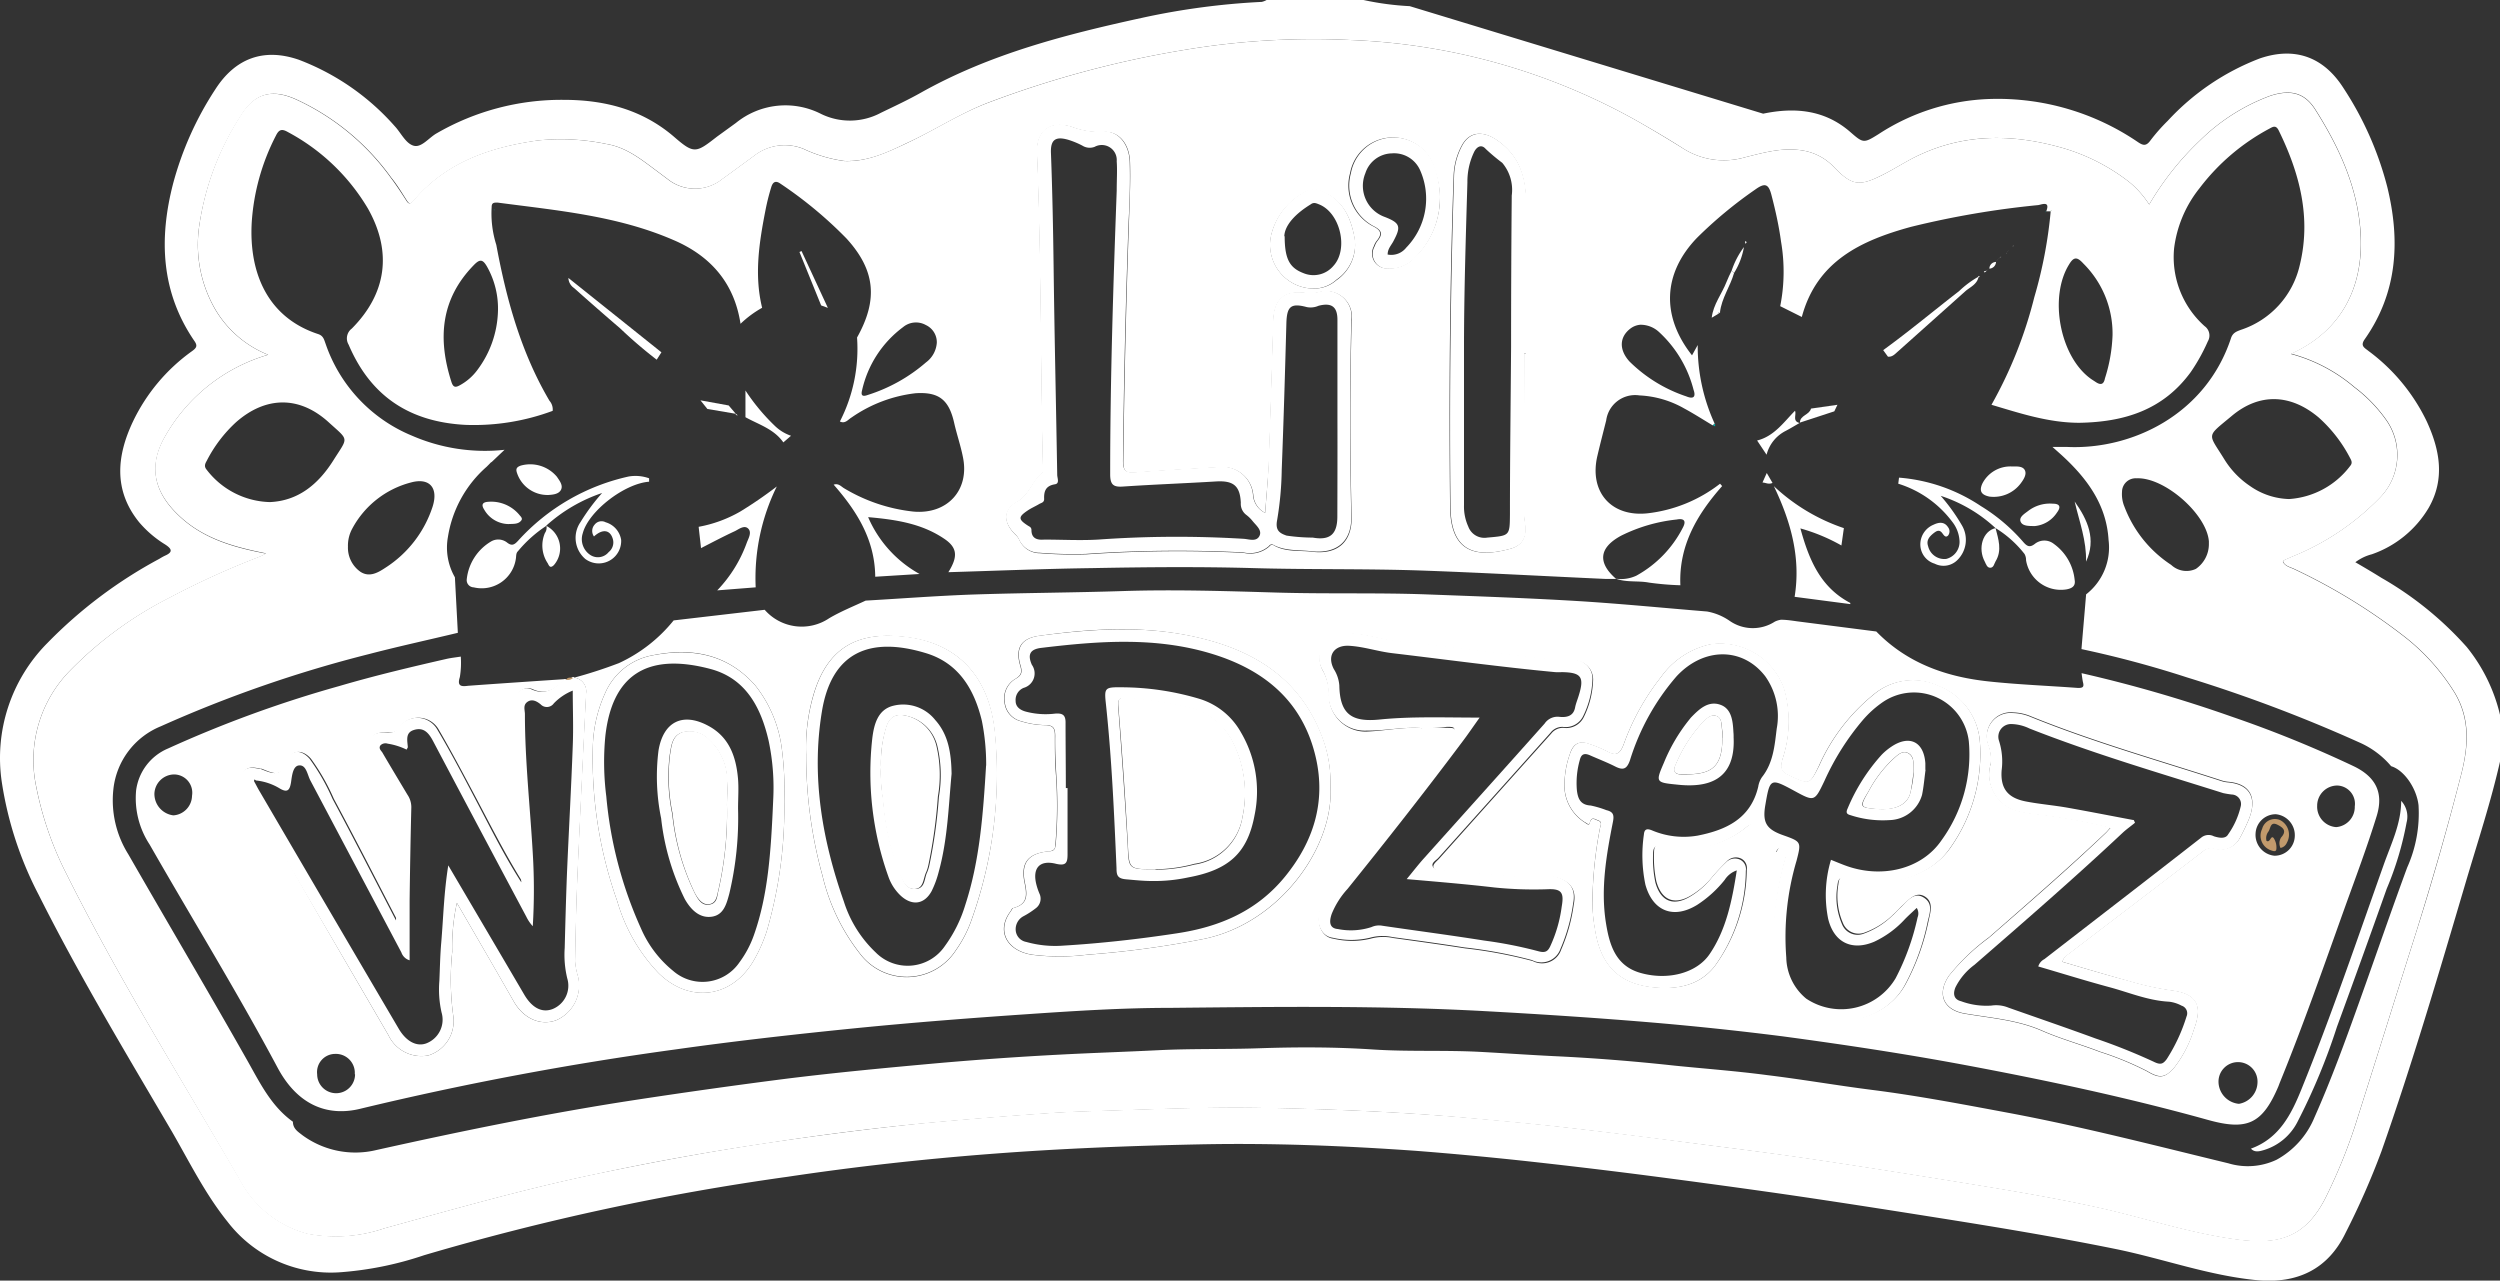 <svg xmlns="http://www.w3.org/2000/svg" viewBox="0 0 263.9 135.18"><rect x="0" y="0" width="263.9" height="135.18" fill="#333333" stroke="none"/><defs><style>.cls-1{fill:#fff;}.cls-2{fill:#75c58d;}.cls-3{fill:#00aeaa;}.cls-4{fill:#c29a6c;}</style></defs><g id="Layer_2" data-name="Layer 2"><g id="Layer_1-2" data-name="Layer 1"><path class="cls-1" d="M186.12,12c3.31-.69,6.47-.43,9.18,1.92,1.38,1.2,1.42,1.23,3,.24A22.79,22.79,0,0,1,210,10.45,26.3,26.3,0,0,1,225.68,15c.55.37.87.44,1.31-.16a19.24,19.24,0,0,1,1.84-2.09,25.7,25.7,0,0,1,9.71-6.58c3.68-1.26,6.72-.18,8.82,3.1A34.75,34.75,0,0,1,252,19.73c1.38,5.66,1.1,11.13-2.38,16.08-.51.72,0,.91.4,1.24a20,20,0,0,1,6.15,7.44c1.38,3,1.95,6.07.2,9.12a11.27,11.27,0,0,1-6,4.9,4.91,4.91,0,0,0-1.74.84c1,.58,1.88,1.1,2.76,1.65a36,36,0,0,1,9,7.3,17.9,17.9,0,0,1,3.57,7.42v4.41c-1,4.49-2.45,8.83-3.74,13.22-2.79,9.45-5.57,18.9-8.84,28.2a80.82,80.82,0,0,1-3.78,8.59c-1.85,3.84-5.08,5.38-9.32,5-5.12-.49-9.94-2.27-14.93-3.29-6.4-1.3-12.84-2.36-19.29-3.38-5.3-.84-10.61-1.67-15.92-2.44q-7.35-1.05-14.71-2-6.56-.84-13.12-1.55c-3.61-.38-7.23-.72-10.86-1-7.61-.54-15.23-.84-22.86-.68-7.31.15-14.61.44-21.91,1s-14.39,1.35-21.54,2.42a264.6,264.6,0,0,0-38.37,8.28,35.74,35.74,0,0,1-9,1.81A13.76,13.76,0,0,1,24,128.94c-2.34-2.91-4-6.28-5.84-9.47-4.83-8.24-9.77-16.43-14.07-25A38,38,0,0,1,.19,82.56,17.22,17.22,0,0,1,5,67.88,48.55,48.55,0,0,1,16.8,59c.2-.12.4-.24.61-.34.85-.37.77-.71,0-1.2a11.43,11.43,0,0,1-2.72-2.33c-2.73-3.37-2.36-7-.68-10.58a19.43,19.43,0,0,1,6.27-7.49c.47-.34.6-.56.23-1.08C17,30.85,16.77,25.23,18.26,19.43a34.29,34.29,0,0,1,4.47-10c2.11-3.29,5.12-4.4,8.82-3.12a25.58,25.58,0,0,1,10.11,7c.66.7,1.16,1.83,2,2.07s1.61-.85,2.44-1.31a26.29,26.29,0,0,1,13.42-3.53c4.26,0,8.25,1,11.62,3.89,2.13,1.85,2.32,1.73,4.54,0l2-1.45a8.28,8.28,0,0,1,9-.95A6.93,6.93,0,0,0,93,11.9c1.43-.69,2.87-1.36,4.25-2.14,7.28-4.08,15.25-6.12,23.32-7.88A76.52,76.52,0,0,1,133.19.2a1.8,1.8,0,0,0,.51-.2h10.23a29.8,29.8,0,0,0,4.88.65m78.06,20.94a10.17,10.17,0,0,0-2.1-2.37,20.92,20.92,0,0,0-7.54-3.74c-5-1.34-9.86-1.34-14.6.87-1.37.63-2.63,1.49-4,2.16-2.39,1.2-3.15,1.07-5-.83a5.82,5.82,0,0,0-3.06-1.74c-2.22-.46-4.3.15-6.39.67a8,8,0,0,1-6.45-.9c-1.55-1-3.1-1.9-4.68-2.81a67,67,0,0,0-30.59-8.68A82.07,82.07,0,0,0,124.9,5.29a108.11,108.11,0,0,0-20.55,5.53c-3,1.14-5.78,3-8.73,4.33-2.06,1-4.12,1.94-6.51,1.84A14.82,14.82,0,0,1,84.8,15.7a5.26,5.26,0,0,0-5.16.73c-1.12.82-2.24,1.65-3.37,2.46a4.61,4.61,0,0,1-5.8,0l-1-.75c-1.67-1.23-3.27-2.58-5.44-2.94a23.51,23.51,0,0,0-7.25-.37c-5.06.73-9.68,2.31-13.11,6.36-.35.4-.49.35-.74-.05-.52-.81-1-1.62-1.63-2.39a25.37,25.37,0,0,0-10-8.25c-2.64-1.2-4.47-.61-5.92,1.81A29,29,0,0,0,21,24.07a13.65,13.65,0,0,0,1.66,8.5,11.37,11.37,0,0,0,5.63,4.88A18.45,18.45,0,0,0,17.47,46c-2,3.44-1.06,6.31,1.83,8.82,2.46,2.13,5.5,3,8.79,3.62-.32.16-.48.26-.66.33a87.26,87.26,0,0,0-9.6,4.37A39.89,39.89,0,0,0,7.4,70.78,13.49,13.49,0,0,0,3.82,83.05,35,35,0,0,0,7,92.22c5.53,11.08,12.09,21.59,18.32,32.27a11.37,11.37,0,0,0,7.16,5.73,15.84,15.84,0,0,0,8.11-.57C48,127.6,55.45,125.47,63,123.9c6.11-1.27,12.26-2.41,18.44-3.32,5.26-.77,10.54-1.45,15.85-2q7-.66,14.08-1.13c1.93-.12,3.86-.17,5.79-.23,5.37-.17,10.73-.39,16.11-.29,7,.14,14,.41,21,1,3.46.31,6.92.61,10.37,1,4.25.48,8.5,1,12.75,1.56s8.57,1.08,12.84,1.7c5.34.78,10.67,1.63,16,2.49,5.1.83,10.21,1.66,15.25,2.77,4.86,1.08,9.61,2.69,14.55,3.36,4.31.59,7.37,0,9.62-4.7a56.72,56.72,0,0,0,2.93-7.19c2.19-6.88,4.34-13.78,6.52-20.66,1.73-5.44,3.28-10.94,4.7-16.47.76-2.94,1-5.86-.65-8.64a22.41,22.41,0,0,0-5.48-6.08,61.9,61.9,0,0,0-11.45-7c-.43-.21-1-.3-1.22-.79.07-.08.11-.16.17-.19l.85-.37a26.92,26.92,0,0,0,9.18-6.17,6.44,6.44,0,0,0,.65-8.31,15.65,15.65,0,0,0-3.31-3.39,17.19,17.19,0,0,0-6.69-3.52c5.55-2.51,7.57-7.27,7.36-12.37-.21-4.9-2.19-9.29-4.78-13.38-1.12-1.79-2.6-2.18-4.75-1.49a20.91,20.91,0,0,0-7.48,4.76A30.58,30.58,0,0,0,226.87,21.59Z"/><path class="cls-1" d="M226.87,21.59a30.58,30.58,0,0,1,5.31-6.71,20.91,20.91,0,0,1,7.48-4.76c2.15-.69,3.63-.3,4.75,1.49C247,15.7,249,20.09,249.19,25c.21,5.1-1.81,9.86-7.36,12.37a17.19,17.19,0,0,1,6.69,3.52,15.65,15.65,0,0,1,3.31,3.39,6.44,6.44,0,0,1-.65,8.31A26.92,26.92,0,0,1,242,58.75l-.85.37c-.06,0-.1.11-.17.19.26.49.79.58,1.22.79a61.9,61.9,0,0,1,11.45,7,22.41,22.41,0,0,1,5.48,6.08c1.64,2.78,1.41,5.7.65,8.64-1.42,5.53-3,11-4.7,16.47-2.18,6.88-4.33,13.78-6.52,20.66a56.72,56.72,0,0,1-2.93,7.19c-2.25,4.72-5.31,5.29-9.62,4.7-4.94-.67-9.69-2.28-14.55-3.36-5-1.11-10.15-1.94-15.25-2.77-5.33-.86-10.66-1.71-16-2.49-4.27-.62-8.56-1.15-12.84-1.7s-8.5-1.08-12.75-1.56c-3.45-.38-6.91-.68-10.37-1-7-.61-14-.88-21-1-5.38-.1-10.74.12-16.11.29-1.93.06-3.86.11-5.79.23q-7,.47-14.08,1.13c-5.31.51-10.59,1.19-15.85,2-6.18.91-12.33,2-18.44,3.32-7.57,1.57-15,3.7-22.44,5.75a15.84,15.84,0,0,1-8.11.57,11.37,11.37,0,0,1-7.16-5.73C19.08,113.81,12.52,103.3,7,92.22a35,35,0,0,1-3.17-9.17A13.49,13.49,0,0,1,7.4,70.78a39.89,39.89,0,0,1,10.43-7.67,87.26,87.26,0,0,1,9.6-4.37c.18-.07.34-.17.66-.33-3.29-.65-6.33-1.49-8.79-3.62-2.89-2.51-3.87-5.38-1.83-8.82a18.45,18.45,0,0,1,10.84-8.52,11.37,11.37,0,0,1-5.63-4.88A13.65,13.65,0,0,1,21,24.07a29,29,0,0,1,4.32-11.76c1.45-2.42,3.28-3,5.92-1.81a25.37,25.37,0,0,1,10,8.25c.58.77,1.11,1.58,1.63,2.39.25.4.39.45.74.05,3.43-4.05,8-5.63,13.11-6.36A23.51,23.51,0,0,1,64,15.2c2.17.36,3.77,1.71,5.44,2.94l1,.75a4.61,4.61,0,0,0,5.8,0c1.13-.81,2.25-1.64,3.37-2.46a5.26,5.26,0,0,1,5.16-.73A14.82,14.82,0,0,0,89.11,17c2.39.1,4.45-.88,6.51-1.84,2.95-1.37,5.68-3.19,8.73-4.33A108.11,108.11,0,0,1,124.9,5.29a82.07,82.07,0,0,1,17.56-1.07,67,67,0,0,1,30.59,8.68c1.58.91,3.13,1.84,4.68,2.81a8,8,0,0,0,6.45.9c2.09-.52,4.17-1.13,6.39-.67a5.82,5.82,0,0,1,3.06,1.74c1.87,1.9,2.63,2,5,.83,1.35-.67,2.61-1.53,4-2.16,4.74-2.21,9.64-2.21,14.6-.87a20.92,20.92,0,0,1,7.54,3.74A10.17,10.17,0,0,1,226.87,21.59Zm-175,27.17-.25.26,0,0-.25.25v0a12.42,12.42,0,0,0-4.09,7.43,6.29,6.29,0,0,0,.74,4.24l.31,5.86c-3.12.75-6.25,1.43-9.36,2.24a133.57,133.57,0,0,0-22,7.63,8.1,8.1,0,0,0-5,6.63,10.72,10.72,0,0,0,1.57,6.87c4.18,7.28,8.45,14.5,12.58,21.8,1.34,2.37,2.51,4.8,4.8,6.44,0,.75.56,1.07,1,1.42a9.45,9.45,0,0,0,7.84,1.56c9-2,18.12-3.88,27.29-5.28q7.92-1.21,15.87-2.23c5.3-.66,10.62-1.16,15.94-1.64q6.56-.58,13.13-.92c3.43-.18,6.86-.29,10.28-.46,3.59-.18,7.19-.08,10.78-.21,3.94-.13,7.88-.13,11.83.13,3.74.25,7.49.06,11.24.25,2.66.14,5.31.33,8,.46,4.24.2,8.45.54,12.67,1,3.25.33,6.51.57,9.75,1,3.7.45,7.37,1.09,11.07,1.56,4.89.62,9.72,1.55,14.55,2.45,7.76,1.46,15.4,3.44,23.07,5.3a7.1,7.1,0,0,0,5.09-.38,9,9,0,0,0,4-4.48c1.78-4,3.26-8.08,4.73-12.19,1.69-4.72,3.32-9.47,5.05-14.17A14,14,0,0,0,255.3,85c-.2-1.77-1.5-3.7-2.89-4.12A9.26,9.26,0,0,0,249,78.35a156,156,0,0,0-18.1-6.83,110.45,110.45,0,0,0-11.18-3c.16-1.93.33-3.85.49-5.78A6.27,6.27,0,0,0,222.58,57c-.22-3.76-2.31-6.55-5-9l-.92-.82c.64,0,1.1,0,1.55,0,6.78.31,14.61-3.37,17.29-11.47.19-.59.59-.72,1.07-.9A9.38,9.38,0,0,0,242.76,28c1.23-5,0-9.71-2.22-14.23-.3-.6-.61-.39-1-.18a22.6,22.6,0,0,0-7.36,6.28,12.65,12.65,0,0,0-2.68,6.33,9.76,9.76,0,0,0,3.22,8.23,1.21,1.21,0,0,1,.34,1.6,19.69,19.69,0,0,1-1.8,3.24c-2.91,4-7,5.28-11.76,5.36-3.25,0-6.24-1-9.28-1.9a45.61,45.61,0,0,0,4.52-11.35,47.36,47.36,0,0,0,1.73-9.06l.1-.09-.06,0,0,.08H216c.46-1.16-.52-.7-.85-.66a94.13,94.13,0,0,0-13.44,2.3c-5.26,1.44-9.93,3.62-11.51,9.51l-2.28-1.14a18.68,18.68,0,0,0,.09-6.79c-.22-1.64-.58-3.27-1-4.88-.31-1.26-.7-1.38-1.73-.64a45.33,45.33,0,0,0-6.14,5.09c-3.61,3.75-3.8,8.27-.53,12.41l.6-1.09a19.65,19.65,0,0,0,1.79,8.3l-.21.18c-1-.6-2-1.24-3-1.78a10.5,10.5,0,0,0-4.73-1.38,3.08,3.08,0,0,0-3.51,2.64c-.31,1.23-.63,2.46-.92,3.7-.92,3.82,1.44,6.54,5.33,6.1a15.29,15.29,0,0,0,7.61-3.12l.22.25c-2.65,3-4.59,6.29-4.41,10.47a30.57,30.57,0,0,1-3.31-.28c-1.16-.22-2.36,0-3.49-.41a3.87,3.87,0,0,0,2.15-.32,12,12,0,0,0,4.91-5.07c.41-.76.08-1-.65-.86a17.13,17.13,0,0,0-5.85,1.7c-2.35,1.26-2.53,2.85-.54,4.57-.39,0-.77,0-1.16,0-6.41-.29-12.83-.65-19.24-.88-6-.21-11.93-.09-17.89-.26-5.65-.16-11.31-.11-17,0-5.07.07-10.13.28-15.2.43,1-1.61,1-2.58-.47-3.55-2.34-1.57-5-2-8-2.26a12.51,12.51,0,0,0,5.43,6l-4.68.29C92.35,57,90.49,54,88,51.16c.52-.17.78.19,1.1.38A17.89,17.89,0,0,0,96.39,54c3.59.34,6-2.26,5.25-5.78-.24-1.21-.65-2.39-.92-3.59-.55-2.43-1.61-3.28-4.07-3.12a14.79,14.79,0,0,0-6.76,2.56c-.37.22-.68.7-1.23.42a16.8,16.8,0,0,0,1.81-8.86c2.24-4,1.93-7.12-1.12-10.46a43.65,43.65,0,0,0-6.95-5.77c-.61-.44-.86-.08-1,.4a23.25,23.25,0,0,0-.59,2.36c-.67,3.42-1.21,6.85-.36,10.33a11,11,0,0,0-2.28,1.69C77.51,29.86,75,27,71.05,25.32c-5.9-2.55-12.22-3.1-18.49-3.93-.32,0-.64-.05-.66.41l0,.05a11,11,0,0,0,.49,4C53.46,31.61,55,37.21,58,42.3a1.4,1.4,0,0,1,.34,1.07,23.85,23.85,0,0,1-9.21,1.48c-5.87-.31-10-3-12.33-8.47a1.29,1.29,0,0,1,.33-1.69c3.7-3.72,4.28-8.13,1.7-12.69a21.67,21.67,0,0,0-8.46-8.07c-.63-.36-.93-.25-1.24.38a23.2,23.2,0,0,0-2.56,9.2c-.29,5.31,1.68,10,7,11.75.57.18.64.6.79,1A16.15,16.15,0,0,0,43.51,46a19.28,19.28,0,0,0,9.75,1.48l-1.18,1.12-.23.22Zm81.68,5.38a2.28,2.28,0,0,1-1.25-1.9,3.24,3.24,0,0,0-3.58-2.91c-2.94.17-5.88.33-8.81.56-1,.07-1.34-.07-1.33-1.18q.15-12.72.6-25.42c.07-2.05.17-4.1.11-6.15s-1.27-3.35-2.82-3.2a8.18,8.18,0,0,1-3.34-.54c-2.25-.7-3.73.41-3.64,2.7.43,11,.38,22,.61,33,0,.3.13.69-.12.89-1,.81-1.3,2.24-2.6,3-1.52.85-1.46,2.19-.2,3.44a1.76,1.76,0,0,1,.41.53,2.37,2.37,0,0,0,2.21,1.44,44.23,44.23,0,0,0,4.88.12,139.29,139.29,0,0,1,16.6-.16,3.07,3.07,0,0,0,2.71-.67.34.34,0,0,1,.49-.11c1.24.71,2.64.5,4,.66,2.68.34,4.26-1,4.2-3.71q-.26-10.33,0-20.66a2.71,2.71,0,0,0-3.5-3,3.79,3.79,0,0,1-1.26.08c-2.32-.33-3.43.63-3.5,2.94q-.21,7.6-.48,15.2C133.84,50.7,133.68,52.35,133.55,54.14Zm27.33-16.81h.2c0-5-.08-10.06,0-15.09.06-3-.39-5.62-3.13-7.48-1.38-.93-2.79-.92-3.62.55a7.17,7.17,0,0,0-.89,3.33c-.41,11.64-.5,23.29-.37,34.93.06,4.75,2.75,5.37,6.37,4.35,1.32-.37,1.75-1.35,1.51-2.72a8,8,0,0,1-.09-1.39Zm80.75,15.35a8.8,8.8,0,0,0,6.45-3.49c.26-.3.16-.54,0-.83a14.94,14.94,0,0,0-3.32-4.29c-2.94-2.48-6.24-2.63-9.18-.16-2.77,2.31-2.51,1.74-.72,4.67a9.22,9.22,0,0,0,2.66,2.73A7.51,7.51,0,0,0,241.63,52.68ZM28.49,53c3-.13,5.12-1.89,6.71-4.42s1.69-2-.61-4.1c-3.06-2.71-6.55-2.63-9.63.05a14.4,14.4,0,0,0-3.14,4.12c-.19.33-.29.6,0,.94A8.67,8.67,0,0,0,28.49,53Zm204.68,4.47c0-.18,0-.25,0-.33-.24-2.89-4.71-6.79-7.63-6.65A1.44,1.44,0,0,0,224,51.91a3.46,3.46,0,0,0,.26,1.59,12.71,12.71,0,0,0,4.93,6.13,2.35,2.35,0,0,0,2.61.42A3.17,3.17,0,0,0,233.17,57.46ZM36.73,57.7a3.1,3.1,0,0,0,1.35,2.68c.93.58,1.82.07,2.59-.44a12.09,12.09,0,0,0,5-6.47c.63-2-.35-3.07-2.29-2.54a9.83,9.83,0,0,0-6.2,4.88A3.74,3.74,0,0,0,36.73,57.7ZM52.56,33a9,9,0,0,0-1.17-4.89c-.42-.71-.72-.8-1.35-.15-3.54,3.61-3.85,7.81-2.38,12.38.17.51.38.6.84.35a5.66,5.66,0,0,0,1.91-1.66A10.82,10.82,0,0,0,52.56,33ZM223,35.39a10.41,10.41,0,0,0-3.09-7.58c-.64-.7-1-.73-1.5.11-2.12,3.41-1,9.6,2.21,12,.18.14.39.26.58.39.53.36.87.31,1-.38A16.75,16.75,0,0,0,223,35.39ZM152,21.11a9,9,0,0,0-.49-3,4.59,4.59,0,0,0-9,.18,4.85,4.85,0,0,0,2.34,5.55c1,.48,1.06.88.43,1.64a2,2,0,0,0-.26.52,1.58,1.58,0,0,0,1.49,2.33,3.63,3.63,0,0,0,2.81-1.15A8.82,8.82,0,0,0,152,21.11Zm-13.43,9.35a3.57,3.57,0,0,0,2.48-.86A4.51,4.51,0,0,0,143,25.26c-.35-2.14-1.18-4.1-3.39-5a1.9,1.9,0,0,0-1.78,0,7,7,0,0,0-3.55,4.23A4.62,4.62,0,0,0,138.61,30.46ZM98.89,36.18a2,2,0,0,0-1.16-1.87,2.13,2.13,0,0,0-2.4.22A11.4,11.4,0,0,0,91,41.2c-.17.64.14.66.61.49a17.34,17.34,0,0,0,6.13-3.43A2.82,2.82,0,0,0,98.89,36.18Zm74.26-1.9a2,2,0,0,0-1,.37c-1.2.88-1.29,2.24-.14,3.51A15.48,15.48,0,0,0,178,41.84c.87.36,1-.05.77-.7a12.47,12.47,0,0,0-3.62-6.07A2.87,2.87,0,0,0,173.15,34.28Z"/><path class="cls-1" d="M133.55,54.14c.13-1.79.29-3.44.35-5.1q.27-7.59.48-15.2c.07-2.31,1.18-3.27,3.5-2.94a3.79,3.79,0,0,0,1.26-.08,2.71,2.71,0,0,1,3.5,3q-.24,10.34,0,20.66c.06,2.67-1.52,4-4.2,3.71-1.33-.16-2.73,0-4-.66a.34.34,0,0,0-.49.11,3.07,3.07,0,0,1-2.71.67,139.29,139.29,0,0,0-16.6.16,44.23,44.23,0,0,1-4.88-.12,2.37,2.37,0,0,1-2.21-1.44,1.76,1.76,0,0,0-.41-.53c-1.26-1.25-1.32-2.59.2-3.44,1.3-.72,1.55-2.15,2.6-3,.25-.2.13-.59.12-.89-.23-11-.18-22-.61-33-.09-2.29,1.39-3.4,3.64-2.7a8.18,8.18,0,0,0,3.34.54c1.55-.15,2.76,1.27,2.82,3.2s0,4.1-.11,6.15q-.47,12.71-.6,25.42c0,1.11.37,1.25,1.33,1.18,2.93-.23,5.87-.39,8.81-.56a3.24,3.24,0,0,1,3.58,2.91A2.28,2.28,0,0,0,133.55,54.14Zm-15.67-34c0-1.19.07-2.16,0-3.12a1.58,1.58,0,0,0-2.33-1.52,1.45,1.45,0,0,1-1.3-.13,8.76,8.76,0,0,0-1.38-.58c-1.44-.45-2-.07-1.93,1.41.15,4,.23,8,.28,12,.09,7.31.26,14.61.38,21.92,0,.34.28.91-.23,1-1,.16-1.18.74-1.15,1.56,0,.38-.32.4-.53.53-.4.24-.83.42-1.21.68-1,.67-1,.93,0,1.58.2.13.4.18.4.49,0,.92.66,1.06,1.35,1,1.89,0,3.77.11,5.67,0a116.84,116.84,0,0,1,15.43-.08c.55.05,1.29.32,1.61-.29s-.33-1.11-.71-1.58a3.69,3.69,0,0,0-.66-.65,1.46,1.46,0,0,1-.59-1.28c-.08-1.81-.79-2.36-2.59-2.26-3.28.2-6.57.32-9.85.54-1,.07-1.35-.18-1.35-1.29C117.19,40,117.52,30,117.88,20.13Zm23.3,24.18c0-3.52,0-7,0-10.56,0-1.39-.63-1.84-2-1.48a2.07,2.07,0,0,1-1.22.14c-1.71-.46-2.12-.07-2.17,1.72-.14,5.14-.29,10.29-.49,15.43a34.81,34.81,0,0,1-.48,5.3c-.21,1.06.18,1.4,1,1.67a19.73,19.73,0,0,0,2.76.21c1.82.32,2.59-.36,2.59-2.22C141.18,51.12,141.19,47.72,141.18,44.31Z"/><path class="cls-1" d="M160.88,37.33V53.81A8,8,0,0,0,161,55.2c.24,1.37-.19,2.35-1.51,2.72-3.62,1-6.31.4-6.37-4.35-.13-11.64,0-23.29.37-34.93a7.17,7.17,0,0,1,.89-3.33c.83-1.47,2.24-1.48,3.62-.55,2.74,1.86,3.19,4.47,3.13,7.48-.1,5,0,10.06,0,15.09Zm-6.34-1q0,8.52,0,17a5.09,5.09,0,0,0,.45,2.25,1.81,1.81,0,0,0,2,1.17c2.38-.21,2.38-.16,2.4-2.48,0-5.87.08-11.75.12-17.63q0-8,.07-16a4.43,4.43,0,0,0-1-3.45,21.36,21.36,0,0,1-1.74-1.46c-.49-.57-1-.2-1.26.37a7.22,7.22,0,0,0-.68,3.14C154.73,25,154.55,30.66,154.54,36.35Z"/><path class="cls-1" d="M152,21.11a8.82,8.82,0,0,1-2.63,6.11,3.63,3.63,0,0,1-2.81,1.15A1.58,1.58,0,0,1,145.11,26a2,2,0,0,1,.26-.52c.63-.76.54-1.16-.43-1.64a4.85,4.85,0,0,1-2.34-5.55,4.59,4.59,0,0,1,9-.18A9,9,0,0,1,152,21.11Zm-5.56,5.75a2,2,0,0,0,2-.72A7.4,7.4,0,0,0,149.92,18a3,3,0,0,0-3-1.81,3,3,0,0,0-2.79,2.09,3.49,3.49,0,0,0,2.07,4.63c1.58.62,1.71,1,.93,2.47C146.91,25.85,146.48,26.23,146.48,26.86Z"/><path class="cls-1" d="M138.61,30.46a4.62,4.62,0,0,1-4.32-6.06,7,7,0,0,1,3.55-4.23,1.9,1.9,0,0,1,1.78,0c2.21.94,3,2.9,3.39,5a4.51,4.51,0,0,1-1.92,4.34A3.57,3.57,0,0,1,138.61,30.46Zm-3-5.52c0,2.45.55,3.35,2,3.9a2.75,2.75,0,0,0,3.15-.78c1.62-1.77.71-5.61-1.53-6.49-.3-.12-.56-.24-.87,0C136.79,22.53,135.62,23.74,135.57,24.94Z"/><path class="cls-2" d="M216.47,22.3l0-.08.06,0-.1.09Z"/><path class="cls-1" d="M91.38,63.4c3.86-.22,7.71-.52,11.57-.65,5.22-.17,10.44-.19,15.66-.36,5.38-.17,10.75,0,16.12.16s10.68,0,16,.2,10.58.38,15.86.7c4.54.28,9.08.73,13.61,1.1a6.06,6.06,0,0,1,2.4,1,4.28,4.28,0,0,0,4.75.07,2.24,2.24,0,0,1,.65-.2c.57,0,1.15.09,1.72.17l8.34,1.07c3.27,3.36,7.41,4.81,11.94,5.28,3.11.33,6.24.45,9.36.68.46,0,.65-.07.53-.56-.08-.33-.11-.68-.16-1a144.55,144.55,0,0,1,15.79,4.57,124.14,124.14,0,0,1,12.89,5.23c2.36,1.12,3.24,2.8,2.47,5.29-1,3.24-2.2,6.43-3.35,9.62-2.23,6.22-4.4,12.46-6.9,18.58l-.12.32c-1.7,4-3.32,4.7-7.47,3.54-8.48-2.36-17.08-4.19-25.74-5.81-6.33-1.18-12.7-2.14-19.09-3q-7-.89-14-1.48c-5.85-.49-11.71-.87-17.57-1.19-11-.6-22.07-.45-33.1-.34-5.1,0-10.2.33-15.29.68-6.16.42-12.31.9-18.46,1.52s-12.35,1.32-18.5,2.19a334.71,334.71,0,0,0-33.09,6.22c-3.84,1-6.91-.56-8.91-4.32-4.27-8-9-15.67-13.5-23.54a8.9,8.9,0,0,1-1.42-5.72,5.58,5.58,0,0,1,3.37-4.41,125.16,125.16,0,0,1,18.07-6.59c3.75-1.1,7.53-2,11.34-2.87.49-.11,1-.16,1.49-.24a9.17,9.17,0,0,1-.1,2.17c-.32,1,.2,1,.89.91,3.45-.25,6.89-.48,10.34-.71-1,.81-1.9,1.81-3.52,1.08-1-.46-2,.53-2,1.87-.09,4.25.3,8.49.62,12.72.15,1.93.21,3.86.3,5.78-1.8-2.89-3.3-5.84-4.85-8.78-1.31-2.46-2.6-4.92-4-7.32a2.46,2.46,0,0,0-4.17-.21,1.1,1.1,0,0,1-1.06.51c-.79-.08-1.62,0-2,.79a2,2,0,0,0,.4,2.16,12.44,12.44,0,0,1,2.72,9.83c-.08.49,0,1,0,1.51-.08,1.74-.17,3.47-.27,5.53-2.33-4.48-4.47-8.68-6.7-12.83a22.26,22.26,0,0,0-2.41-4.22c-.86-1-2-1-2.39.18-.62,1.92-1.65,1.33-2.81.87l-.11,0c-.65-.13-1.34-.31-1.81.35s-.1,1.18.21,1.72l3.58,6.11C33.24,96,37.14,102.62,41,109.27a3.85,3.85,0,0,0,4.22,2.14,3.8,3.8,0,0,0,2.63-4.16,28.08,28.08,0,0,1-.11-6.79,21.24,21.24,0,0,1,.49-5.15c2.11,3.65,4.07,7,6,10.4,1,1.78,2.78,2.6,4.45,2A4,4,0,0,0,61,103.05a6.85,6.85,0,0,1-.3-1.59c.05-3,.12-6.1.25-9.15q.42-9.56.91-19.1a1.46,1.46,0,0,0-1.24-1.68A48.68,48.68,0,0,0,65.33,70a16.06,16.06,0,0,0,5.78-4.51l9.61-1.12a5.19,5.19,0,0,0,6.81.89C88.77,64.53,90.1,64,91.38,63.4ZM168.1,95a15.39,15.39,0,0,0,.25,2.92c.53,3.73,2.34,5.76,5.79,6.24,2.6.35,5.19,0,6.88-2.19a17.53,17.53,0,0,0,3.37-10.17,1.11,1.11,0,0,0-.6-1.17,1.3,1.3,0,0,0-1.5.29c-.54.55-1.09,1.1-1.58,1.7a8.35,8.35,0,0,1-2.18,1.89c-1.79,1.09-3.15.51-3.69-1.49a12.09,12.09,0,0,1-.24-3c0-.71.18-1,1-.77a8.65,8.65,0,0,0,3.55.24,10.27,10.27,0,0,0,5.26-2.25c.54-.45.81-.41,1,.32a3.83,3.83,0,0,0,1.7,2.14c.15.1.4.34.46.16.19-.51.45-.62.85-.3s.15.71.06,1.08a32.58,32.58,0,0,0-1.23,9,8.87,8.87,0,0,0,1.84,5.85c3.16,3.59,9.79,2.69,12.1-1.66a24.26,24.26,0,0,0,2.37-6.52c.18-.92.62-2.06-.37-2.67s-1.74.4-2.43,1c-.32.29-.59.63-.91.9a8.38,8.38,0,0,1-3,1.89,1.77,1.77,0,0,1-2.31-1,7.2,7.2,0,0,1-.48-4.08c.07-.77.32-1,1.16-.71,4,1.2,8.65-.12,10.75-3.27A17.14,17.14,0,0,0,209,78.35a6.85,6.85,0,0,0-4.29-5.88,6.44,6.44,0,0,0-7,.9A20.22,20.22,0,0,0,192,80.85c-1,2.08-1,2-3.1,1.05-1-.45-1-.93-.74-1.81a12.44,12.44,0,0,0,.13-7.42,7.15,7.15,0,0,0-7.8-4.63,8.69,8.69,0,0,0-5.18,3.47,25.19,25.19,0,0,0-3.92,7.08c-.43,1.13-.91,1.23-1.86.68a12.61,12.61,0,0,0-1.82-.74c-1.08-.4-1.69.07-2,1.09a9.68,9.68,0,0,0-.56,2.94,4.6,4.6,0,0,0,2.12,4.25c.18.11.46.4.54.07.17-.69.53-.38.86-.26.52.17.27.53.21.86A43,43,0,0,0,168.1,95Zm49.61,6.5a1.26,1.26,0,0,1,.63-.8c4.76-3.64,9.53-7.26,14.28-10.91a1.24,1.24,0,0,1,1.15-.23,2.28,2.28,0,0,0,2.68-1.13c.32-.57.6-1.17.86-1.76,1-2.31.37-3.94-2.12-4.15a3.16,3.16,0,0,1-.68-.14c-6.72-2.18-13.54-4.1-20.1-6.76a5.2,5.2,0,0,0-1.91-.42,2.52,2.52,0,0,0-2.6,3.4,4.28,4.28,0,0,1,.25,2,4,4,0,0,0,3.2,5.06c1,.25,2,.27,3,.44a63.48,63.48,0,0,1,6.45,1.24c-.25.26-.38.44-.55.59-4,3.78-8.14,7.37-12.28,11a22.21,22.21,0,0,0-4.25,4.08c-1.29,1.93-.59,3.61,1.67,4,2.75.47,5.54.66,8.16,1.81,2,.87,4.08,1.44,6.1,2.22a32.39,32.39,0,0,1,5,2.06c1.3.77,1.86.74,2.88-.43a12.54,12.54,0,0,0,2.05-4c.95-2.54.3-3.77-2.39-4.11a31.05,31.05,0,0,1-4.51-1C222.35,102.91,220,102.21,217.71,101.53Zm-67.6-24.67c.89,0,1.78,0,2.67,0,.26,0,.65,0,.76.12.22.33-.18.54-.35.77-3.39,4.56-6.9,9-10.45,13.46a21.37,21.37,0,0,0-3.22,4.52c-.69,1.57-.11,3.23,1.25,3.39a8.43,8.43,0,0,0,3.9,0,5,5,0,0,1,2.41-.07c2.53.35,5,.69,7.57,1.09a48.49,48.49,0,0,1,7.15,1.34,2.13,2.13,0,0,0,3-1.21,18.08,18.08,0,0,0,1.33-4.78c.3-1.52-.31-2.37-1.81-2.82-1.26-.37-2.45.15-3.69,0-2.76-.26-5.54-.47-8.31-.72-.37,0-.89,0-1-.34s.32-.64.57-.91q5.92-6.61,11.85-13.22a1.57,1.57,0,0,1,1.29-.62,2.06,2.06,0,0,0,2.14-1.1,9.45,9.45,0,0,0,1-4,2,2,0,0,0-2-2,50.22,50.22,0,0,1-6-.5c-4.18-.49-8.35-1.07-12.53-1.49-1.85-.19-3.62-.88-5.49-.84a2.62,2.62,0,0,0-2.44,4,5.21,5.21,0,0,1,.58,2.32,3.85,3.85,0,0,0,4.1,4C146.25,77.14,148.17,76.71,150.11,76.86ZM140.44,83a13.38,13.38,0,0,0-1-5.47c-2.32-5.87-7-8.81-12.88-10.2-5.58-1.33-11.2-1-16.81-.22-1.94.25-2.62,1.27-2.06,3.15.2.68.14,1-.51,1.4a2.38,2.38,0,0,0-1.15,2.48,2.28,2.28,0,0,0,1.74,2,8.9,8.9,0,0,0,2.5.41c.91,0,1.1.35,1.08,1.17,0,1.39,0,2.78.12,4.17a48,48,0,0,1-.07,7.29c0,.48-.21.64-.7.69-2.14.21-3,1.16-2.55,3.31.28,1.36.31,2.27-1.21,2.68-.12,0-.19.22-.28.35-1.51,2-.45,4.13,2.23,4.57a23.22,23.22,0,0,0,5.89,0,101.15,101.15,0,0,0,12.26-1.66C135.13,97.48,140.85,89.37,140.44,83ZM85.1,79.66a47.44,47.44,0,0,0,1.72,12.79,21.2,21.2,0,0,0,3.93,8.2,6.18,6.18,0,0,0,10.17-.35,12.72,12.72,0,0,0,1.6-3.08A45.57,45.57,0,0,0,105,77.29c-.53-5.28-3.36-9.22-9.11-10-5.11-.72-8.58.83-10.1,6.32A19.8,19.8,0,0,0,85.1,79.66Zm-2.31,4.89a33.25,33.25,0,0,0-.24-5.35,13.45,13.45,0,0,0-2.84-6.87c-2.91-3.28-6.63-4-10.77-3.17a6.79,6.79,0,0,0-5.06,4,14.43,14.43,0,0,0-1.3,5.6,44.93,44.93,0,0,0,2.58,16.37,18.37,18.37,0,0,0,4.34,7.57c3.36,3.31,7.91,2.62,10.18-1.52a16.2,16.2,0,0,0,1.25-2.86A46.27,46.27,0,0,0,82.79,84.55Zm165.78.58a1.93,1.93,0,0,0-1.85-2.21,2.13,2.13,0,0,0-2.12,2.15,2.16,2.16,0,0,0,2,2.24A2.13,2.13,0,0,0,248.57,85.13ZM37.45,113.4a2,2,0,0,0-2.06-2.15,1.92,1.92,0,0,0-1.91,2.15,2,2,0,1,0,4,0Zm200.85.92a2.06,2.06,0,1,0-4.11,0,2.37,2.37,0,0,0,2.15,2.2A2.34,2.34,0,0,0,238.3,114.32ZM20.27,84a1.93,1.93,0,0,0-1.91-2.25,2.11,2.11,0,0,0-2.06,2,2.28,2.28,0,0,0,2,2.32A2.11,2.11,0,0,0,20.27,84Zm219.82,6.33a2.13,2.13,0,0,0,2.15-2.1,2.22,2.22,0,0,0-2-2.28,2.13,2.13,0,0,0-2.14,2A2.21,2.21,0,0,0,240.09,90.33Z"/><path class="cls-1" d="M253.47,84.54a2.44,2.44,0,0,1,.57,2.28,33.57,33.57,0,0,1-2.1,7q-2.59,7.31-5.25,14.57a66,66,0,0,1-4.15,10,5.9,5.9,0,0,1-3.53,3c-.48.14-1,.3-1.4-.14,3-1.09,4.27-3.64,5.35-6.32,3.15-7.77,5.84-15.69,8.64-23.58C252.39,89.1,253.46,87,253.47,84.54Z"/><path class="cls-1" d="M57.68,55.5a13.54,13.54,0,0,0-3,2.68c-.22.21-.18.49-.22.76A3.64,3.64,0,0,1,50,62a.76.76,0,0,1-.73-.85,5.28,5.28,0,0,1,2.58-4,1.51,1.51,0,0,1,1.65.1c.52.42.79.27,1.2-.18a22.19,22.19,0,0,1,11.66-6.77,4.27,4.27,0,0,1,2.16.19l0,.36c-2.6.19-6.38,3.11-7,5.43a2,2,0,0,0,.82,2.32,1.46,1.46,0,0,0,1.91-.32,1.3,1.3,0,0,0,.45-1.35c-.27-1-1.07-1.15-2-.3a1,1,0,0,1,.07-1.25.92.92,0,0,1,1.16-.25A2.31,2.31,0,0,1,65.57,57a2.37,2.37,0,0,1-3.79,2,2.93,2.93,0,0,1-.5-3.89,21.6,21.6,0,0,1,2.28-3.07,16.8,16.8,0,0,0-5.89,3.44Z"/><path class="cls-1" d="M74,57.86c-.08-.75-.17-1.5-.25-2.25A13.73,13.73,0,0,0,78.14,54,43.69,43.69,0,0,0,82,51.35,21.91,21.91,0,0,0,79.77,62l-4.06.32a14.19,14.19,0,0,0,3.11-5c.18-.49.57-1.11.16-1.52s-1,.07-1.39.26C76.36,56.63,75.17,57.26,74,57.86Z"/><path class="cls-1" d="M83.5,46l-.81.7c-1-1.43-2.62-1.89-4-2.66,0-.94,0-1.88,0-2.82A21.48,21.48,0,0,0,81.84,45,4.58,4.58,0,0,0,83.5,46Z"/><path class="cls-1" d="M86.68,32.24,84.39,26.6l.22-.1q1.4,3,2.78,6Z"/><path class="cls-1" d="M76.92,42.8l.75.88-3-.51c-.24-.31-.48-.61-.73-.91Z"/><path class="cls-1" d="M77.65,43.66l.23.18C77.76,43.84,77.65,43.83,77.65,43.66Z"/><path class="cls-1" d="M69.82,37.19l-.5.78a48.48,48.48,0,0,1-3.86-3.31Q63,32.55,60.59,30.4A1.34,1.34,0,0,1,60,29.34Z"/><path class="cls-3" d="M52.1,22.06l.12.12s-.07,0-.08,0a.73.73,0,0,1,0-.09Z"/><path class="cls-1" d="M73.8,42.13l.16.15Z"/><path class="cls-1" d="M60.64,71.53a1.46,1.46,0,0,1,1.24,1.68q-.48,9.54-.91,19.1c-.13,3-.2,6.1-.25,9.15a6.85,6.85,0,0,0,.3,1.59,4,4,0,0,1-2.34,4.66c-1.67.6-3.42-.22-4.45-2-1.93-3.38-3.89-6.75-6-10.4a21.24,21.24,0,0,0-.49,5.15,28.08,28.08,0,0,0,.11,6.79,3.8,3.8,0,0,1-2.63,4.16A3.85,3.85,0,0,1,41,109.27C37.14,102.62,33.24,96,29.36,89.34l-3.58-6.11c-.31-.54-.66-1.11-.21-1.72s1.16-.48,1.81-.35l.11,0c1.16.46,2.19,1,2.81-.87.39-1.2,1.53-1.19,2.39-.18a22.26,22.26,0,0,1,2.41,4.22c2.23,4.15,4.37,8.35,6.7,12.83.1-2.06.19-3.79.27-5.53,0-.5,0-1,0-1.51a12.44,12.44,0,0,0-2.72-9.83,2,2,0,0,1-.4-2.16c.4-.81,1.23-.87,2-.79a1.1,1.1,0,0,0,1.06-.51,2.46,2.46,0,0,1,4.17.21c1.42,2.4,2.71,4.86,4,7.32,1.55,2.94,3,5.89,4.85,8.78-.09-1.92-.15-3.85-.3-5.78-.32-4.23-.71-8.47-.62-12.72,0-1.34,1-2.33,2-1.87,1.62.73,2.49-.27,3.52-1.08v0a.79.79,0,0,0,.76-.2A.19.19,0,0,1,60.64,71.53ZM27.05,82.39c-.06,0-.14-.11-.18-.1s-.08.18,0,.27c.19.34.36.69.55,1q7.32,12.53,14.65,25c.76,1.31,1.83,1.94,2.87,1.6a2.68,2.68,0,0,0,1.67-3.29,11,11,0,0,1-.23-3.33c.06-1.35.08-2.71.2-4.06.22-2.62.28-5.27.74-8.13,2.75,4.68,5.38,9.14,8,13.61.79,1.36,1.83,2,3,1.56a2.66,2.66,0,0,0,1.56-3.24,10.55,10.55,0,0,1-.27-3.21c.07-2.71.14-5.41.25-8.12.19-4.41.44-8.81.6-13.22.08-1.93,0-3.87,0-5.83a5.7,5.7,0,0,0-2,1.35.9.9,0,0,1-1.39.1c-.37-.3-.88-.61-1.38-.27s-.29.84-.28,1.29c0,4.92.55,9.81.83,14.71a63.66,63.66,0,0,1,0,7.69,4,4,0,0,1-.68-1q-4.94-9.26-9.84-18.53c-.46-.87-1-1.53-2.07-1.17-.87.29-.65,1.1-.6,1.79,0,.06-.06.13-.13.27a7.06,7.06,0,0,0-2-.63.75.75,0,0,0-.75.17c-.22.29,0,.52.17.73.88,1.51,1.78,3,2.67,4.49a2.33,2.33,0,0,1,.41,1.3q-.12,4.93-.18,9.86c0,2.07,0,4.13,0,6.32a1.3,1.3,0,0,1-.87-.83q-4.8-9.07-9.6-18.14c-.33-.61-.43-1.7-1.23-1.6-.63.08-.72,1.11-.82,1.79-.14.85-.39,1.13-1.24.61A6,6,0,0,0,27.05,82.39Z"/><path class="cls-1" d="M57.9,52.25A3.39,3.39,0,0,1,54.6,50c-.16-.44-.14-.67.37-.85a3.68,3.68,0,0,1,3.82,1.18c.27.41.67.89.43,1.37S58.32,52.22,57.9,52.25Z"/><path class="cls-1" d="M53.67,55.32a3,3,0,0,1-2.56-1.53c-.33-.51-.18-.78.42-.82a3.87,3.87,0,0,1,3.35,1.45c.13.14.29.32.16.5C54.73,55.35,54.24,55.29,53.67,55.32Z"/><path class="cls-1" d="M57.67,55.51a2.68,2.68,0,0,1,.8,4.14c-.39.38-.51.09-.65-.19a3.36,3.36,0,0,1-.3-3.19,1,1,0,0,0,.16-.77Z"/><path class="cls-4" d="M60.51,71.55a.79.79,0,0,1-.76.2C59.94,71.45,60.24,71.54,60.51,71.55Z"/><path class="cls-1" d="M200.38,51.06l.08-.64a18.07,18.07,0,0,1,8.64,3,19,19,0,0,1,4.49,3.81c.39.44.67.6,1.21.18a1.61,1.61,0,0,1,2,0A5.33,5.33,0,0,1,219,61.21c.12.66-.28.89-.83,1a3.72,3.72,0,0,1-4.3-3.07,1.31,1.31,0,0,0-.16-.66,11.48,11.48,0,0,0-3.07-2.74h0a15.57,15.57,0,0,0-5.78-3.4,20.06,20.06,0,0,1,2.23,3.1,3,3,0,0,1-.5,3.71,2.07,2.07,0,0,1-2.37.35,2.12,2.12,0,0,1-1.51-2,2.25,2.25,0,0,1,1.39-2.11c.54-.26,1.14-.36,1.54.27a.71.71,0,0,1,0,.87c-.28.29-.47-.07-.62-.26-.32-.42-.62-.2-.89,0-.44.35-.82.75-.6,1.38A1.76,1.76,0,0,0,205.44,59a1.85,1.85,0,0,0,1.4-2,3.56,3.56,0,0,0-.76-1.92A11.31,11.31,0,0,0,200.38,51.06Z"/><path class="cls-1" d="M189.44,63c.67-4.14-.4-7.94-2.19-11.68a20.24,20.24,0,0,0,7.39,4.43c-.09.61-.17,1.22-.26,1.83a19.3,19.3,0,0,0-4.33-1.8c.92,3.36,2.14,6.23,5.27,7.87a.49.49,0,0,0,0,.12Z"/><path class="cls-1" d="M212.36,49.24c.51,0,1.15-.06,1.38.39s-.14,1-.42,1.38A3.57,3.57,0,0,1,210,52.42c-.79-.17-1.13-.53-.74-1.38A3.32,3.32,0,0,1,212.36,49.24Z"/><path class="cls-1" d="M214.81,55.53c-.7,0-1.34,0-1.52-.48s.44-.83.81-1.12a3.76,3.76,0,0,1,2.6-.76c.82,0,.83.41.43.94A3.14,3.14,0,0,1,214.81,55.53Z"/><path class="cls-1" d="M210.65,55.74c.29,1.17.72,2.34,0,3.52-.15.26-.19.65-.54.67s-.46-.37-.59-.63c-.78-1.45-.21-3.24,1.12-3.55Z"/><path class="cls-1" d="M219,52.94c1.38,1.93,2.3,4,1.2,6.35C220.27,57.09,219.49,55.05,219,52.94Z"/><path class="cls-3" d="M218.56,52.24l.19.26Z"/><path class="cls-3" d="M218.81,52.61,219,53Z"/><path class="cls-1" d="M199.29,37.65l-.5-.69c2.76-2,5.32-4.15,8-6.22a10.28,10.28,0,0,1,2-1.5l.05.06c-.18.71-.84,1-1.32,1.39l-7.14,6.38C200.05,37.35,199.78,37.7,199.29,37.65Z"/><path class="cls-1" d="M186.48,48l-1-1.5c1.8-.45,2.8-1.92,4-3.14.18.43-.31,1.1.49,1.29-.5.28-1,.59-1.5.85A3.9,3.9,0,0,0,186.48,48Z"/><path class="cls-1" d="M191.17,43.13l2.79-.4-.33.69L190,44.61C190,43.83,191,43.81,191.17,43.13Z"/><path class="cls-1" d="M210,28.34a.71.71,0,0,1,.7-.69v0a.74.74,0,0,1-.69.71Z"/><path class="cls-1" d="M209.73,28.57l-.23.2-.08-.13.3-.07Z"/><path class="cls-1" d="M212.52,26l0-.1-.06.09Z"/><path class="cls-1" d="M212,26.47l-.23.23v0l.23-.24Z"/><path class="cls-1" d="M211.81,26.7l-.06.1.07-.08Z"/><path class="cls-1" d="M211.13,27.18l.1-.09s0,0,0,.05-.06,0-.09,0Z"/><path class="cls-1" d="M211.11,27.17l-.23.23h0l.24-.23Z"/><path class="cls-3" d="M216,22.29l-.09.13s0-.06,0-.07l.09-.05Z"/><path class="cls-1" d="M210.88,27.4l-.23.23v0l.23-.24Z"/><path class="cls-1" d="M212.05,26.48l.24-.23h0l-.24.23Z"/><path class="cls-1" d="M209.72,28.57l.24-.23h0l-.23.23Z"/><path class="cls-1" d="M208.78,29.24a1.29,1.29,0,0,1,.12-.12c.14.12,0,.13-.07.18Z"/><path class="cls-1" d="M212.29,26.25l.23-.23h0l-.23.23Z"/><path class="cls-1" d="M186.05,50.93l.45-1,.61,1.05C186.67,51.17,186.37,50.94,186.05,50.93Z"/><path class="cls-1" d="M180.69,33.54c.16-1.42,1.08-2.52,1.57-3.8.15-.4.35-.78.53-1.16l.26.23c-.4,1.42-1.32,2.66-1.49,4.16h0c-.21-.1-.19.08-.23.19Z"/><path class="cls-1" d="M181.36,33.15c0-.11,0-.29.23-.19Z"/><path class="cls-3" d="M181.05,44.71l0,.3-.24-.12Z"/><path class="cls-1" d="M183.05,28.81l-.26-.23a8.76,8.76,0,0,1,1.3-2.5A7.62,7.62,0,0,1,183.05,28.81Z"/><path class="cls-1" d="M184.37,25.63l-.15.09a1.49,1.49,0,0,1,0-.21s.05-.05.08-.08Z"/><path class="cls-1" d="M168.1,95a43,43,0,0,1,.79-7.55c.06-.33.31-.69-.21-.86-.33-.12-.69-.43-.86.26-.08.33-.36,0-.54-.07a4.6,4.6,0,0,1-2.12-4.25,9.68,9.68,0,0,1,.56-2.94c.34-1,.95-1.49,2-1.09a12.61,12.61,0,0,1,1.82.74c1,.55,1.43.45,1.86-.68a25.19,25.19,0,0,1,3.92-7.08A8.69,8.69,0,0,1,180.53,68a7.15,7.15,0,0,1,7.8,4.63,12.44,12.44,0,0,1-.13,7.42c-.24.88-.27,1.36.74,1.81,2.09.94,2.05,1,3.1-1.05a20.22,20.22,0,0,1,5.73-7.48,6.44,6.44,0,0,1,7-.9A6.85,6.85,0,0,1,209,78.35a17.14,17.14,0,0,1-3.13,11.14c-2.1,3.15-6.74,4.47-10.75,3.27-.84-.25-1.09-.06-1.16.71a7.2,7.2,0,0,0,.48,4.08,1.77,1.77,0,0,0,2.31,1,8.38,8.38,0,0,0,3-1.89c.32-.27.59-.61.91-.9.69-.63,1.37-1.68,2.43-1s.55,1.75.37,2.67a24.26,24.26,0,0,1-2.37,6.52c-2.31,4.35-8.94,5.25-12.1,1.66a8.87,8.87,0,0,1-1.84-5.85,32.58,32.58,0,0,1,1.23-9c.09-.37.31-.77-.06-1.08s-.66-.21-.85.3c-.06.18-.31-.06-.46-.16a3.83,3.83,0,0,1-1.7-2.14c-.2-.73-.47-.77-1-.32a10.27,10.27,0,0,1-5.26,2.25,8.65,8.65,0,0,1-3.55-.24c-.77-.2-1,.06-1,.77a12.09,12.09,0,0,0,.24,3c.54,2,1.9,2.58,3.69,1.49a8.35,8.35,0,0,0,2.18-1.89c.49-.6,1-1.15,1.58-1.7a1.3,1.3,0,0,1,1.5-.29,1.11,1.11,0,0,1,.6,1.17A17.53,17.53,0,0,1,181,102c-1.69,2.16-4.28,2.54-6.88,2.19-3.45-.48-5.26-2.51-5.79-6.24A15.39,15.39,0,0,1,168.1,95Zm25.17-4.24c.53.21,1,.41,1.46.58,3.81,1.44,8.11.47,10.23-2.66a15.43,15.43,0,0,0,2.87-10.41,5.83,5.83,0,0,0-9-4.21A10.94,10.94,0,0,0,196.65,76a27.11,27.11,0,0,0-4.07,6.45c-1.05,2.19-1.05,2.19-3.23,1-2.46-1.33-2.52-1.3-3,1.52-.32,1.83.09,2.55,1.81,3.17,2,.71,2,.71,1.48,2.73a28.36,28.36,0,0,0-1.08,10.2,5.76,5.76,0,0,0,2.11,4.35,6.67,6.67,0,0,0,9.44-2.17,25.59,25.59,0,0,0,2.31-6.41,1.1,1.1,0,0,0-.09-1c-.43.41-.85.78-1.24,1.18a10.33,10.33,0,0,1-3.25,2.39c-2.36,1-4.25.08-4.86-2.42A12.88,12.88,0,0,1,193.27,90.79Zm-9.94,1.12a2.45,2.45,0,0,0-1.27,1,12.2,12.2,0,0,1-2.91,2.64c-2.49,1.53-4.68.68-5.46-2.13a15.22,15.22,0,0,1-.16-5.3c.05-.61.36-.64.87-.43a8.57,8.57,0,0,0,4.79.55c3-.59,5.61-1.78,6.41-5.17a2.47,2.47,0,0,1,.39-1c1.2-1.51,1.34-3.34,1.56-5.12a7.25,7.25,0,0,0-1.21-5.53c-2.38-3.09-6.49-3.09-9.36,0a24.62,24.62,0,0,0-4.92,8.86c-.33.94-.71,1.09-1.56.66s-1.76-.78-2.64-1.17c-.58-.26-.94-.18-1.1.5a8.89,8.89,0,0,0-.3,3.21c.11.87.38,1.52,1.45,1.58a10.43,10.43,0,0,1,1.66.49c.71.17.84.49.69,1.24-.69,3.49-1.3,7-.75,10.58.37,2.36,1,4.62,3.69,5.37,2.89.81,5.92,0,7.27-2C182.2,98.17,182.83,95.14,183.33,91.91Z"/><path class="cls-1" d="M217.71,101.53c2.32.68,4.64,1.38,7,2a31.05,31.05,0,0,0,4.51,1c2.69.34,3.34,1.57,2.39,4.11a12.54,12.54,0,0,1-2.05,4c-1,1.17-1.58,1.2-2.88.43a32.39,32.39,0,0,0-5-2.06c-2-.78-4.13-1.35-6.1-2.22-2.62-1.15-5.41-1.34-8.16-1.81-2.26-.38-3-2.06-1.67-4A22.21,22.21,0,0,1,209.94,99c4.14-3.61,8.3-7.2,12.28-11,.17-.15.3-.33.55-.59a63.48,63.48,0,0,0-6.45-1.24c-1-.17-2-.19-3-.44a4,4,0,0,1-3.2-5.06,4.28,4.28,0,0,0-.25-2,2.52,2.52,0,0,1,2.6-3.4,5.2,5.2,0,0,1,1.91.42c6.56,2.66,13.38,4.58,20.1,6.76a3.16,3.16,0,0,0,.68.14c2.49.21,3.16,1.84,2.12,4.15-.26.59-.54,1.19-.86,1.76a2.28,2.28,0,0,1-2.68,1.13,1.24,1.24,0,0,0-1.15.23c-4.75,3.65-9.52,7.27-14.28,10.91A1.26,1.26,0,0,0,217.71,101.53Zm7.52-15,.14.32c-.41.34-.85.65-1.24,1-5.11,4.8-10.4,9.39-15.71,14a6.67,6.67,0,0,0-2,2.37c-.28.67-.19,1.28.59,1.47a7.71,7.71,0,0,0,3.19.46,3.43,3.43,0,0,1,1.82.22c3.06,1.08,6.13,2.13,9.18,3.25a62.63,62.63,0,0,1,6.13,2.45c.74.37,1,.25,1.39-.27a18.24,18.24,0,0,0,2.09-4.5.84.84,0,0,0-.52-1.14,3.72,3.72,0,0,0-1.31-.42c-2.24-.11-4.29-1-6.41-1.56-2.48-.67-4.94-1.44-7.41-2.16a1.27,1.27,0,0,1,.64-.77c5.54-4.29,11.09-8.56,16.61-12.87a1.22,1.22,0,0,1,1.29-.1c.55.17,1.22.3,1.5-.2a8.44,8.44,0,0,0,1.34-3,1,1,0,0,0-.95-1.21,9.09,9.09,0,0,1-.91-.15c-6.85-2.16-13.75-4.18-20.45-6.82a4.63,4.63,0,0,0-1.9-.47A1.34,1.34,0,0,0,211,78.15a7.2,7.2,0,0,1,.29,3.19c-.13,1.9.65,2.89,2.55,3.26,1.44.28,2.91.4,4.35.65C220.55,85.67,222.89,86.13,225.23,86.57Z"/><path class="cls-1" d="M150.11,76.86c-1.94-.15-3.86.28-5.79.26a3.85,3.85,0,0,1-4.1-4,5.21,5.21,0,0,0-.58-2.32,2.62,2.62,0,0,1,2.44-4c1.87,0,3.64.65,5.49.84,4.18.42,8.35,1,12.53,1.49a50.22,50.22,0,0,0,6,.5,2,2,0,0,1,2,2,9.45,9.45,0,0,1-1,4,2.06,2.06,0,0,1-2.14,1.1,1.57,1.57,0,0,0-1.29.62q-5.91,6.61-11.85,13.22c-.25.27-.76.51-.57.91s.67.31,1,.34c2.77.25,5.55.46,8.31.72,1.24.12,2.43-.4,3.69,0,1.5.45,2.11,1.3,1.81,2.82a18.08,18.08,0,0,1-1.33,4.78,2.13,2.13,0,0,1-3,1.21,48.49,48.49,0,0,0-7.15-1.34c-2.52-.4-5-.74-7.57-1.09a5,5,0,0,0-2.41.07,8.43,8.43,0,0,1-3.9,0c-1.36-.16-1.94-1.82-1.25-3.39a21.37,21.37,0,0,1,3.22-4.52c3.55-4.44,7.06-8.9,10.45-13.46.17-.23.57-.44.35-.77-.11-.14-.5-.12-.76-.12C151.89,76.85,151,76.86,150.11,76.86ZM148.49,92.8c.72-.87,1.26-1.58,1.86-2.24,4.23-4.72,8.48-9.44,12.7-14.18a1.64,1.64,0,0,1,1.56-.71c.76.08,1.49-.06,1.66-1,.08-.41.25-.81.37-1.21.63-2,.29-2.48-1.78-2.51a5.49,5.49,0,0,1-.7,0c-5.74-.54-11.45-1.32-17.18-2-1.54-.18-3-.69-4.56-.78s-2.38,1-1.62,2.46a3.75,3.75,0,0,1,.58,1.73c.06,3,1.26,3.9,4.28,3.59,3.42-.34,6.85-.2,10.53-.2-.65.91-1.14,1.63-1.66,2.33-4,5.35-8.1,10.56-12.28,15.75a8.84,8.84,0,0,0-1.67,2.63c-.24.69-.35,1.53.65,1.61a7,7,0,0,0,3.55-.21,1.91,1.91,0,0,1,1.13-.14c3.6.53,7.2,1,10.79,1.57a44.91,44.91,0,0,1,5.68,1.12c.75.21,1,0,1.24-.47a14.36,14.36,0,0,0,1.23-4.21c.27-1.52,0-1.94-1.56-1.86a41.22,41.22,0,0,1-5.56-.19C154.73,93.33,151.73,93.08,148.49,92.8Z"/><path class="cls-1" d="M140.44,83c.41,6.33-5.31,14.44-13.36,16.11a101.15,101.15,0,0,1-12.26,1.66,23.22,23.22,0,0,1-5.89,0c-2.68-.44-3.74-2.56-2.23-4.57.09-.13.16-.32.28-.35,1.52-.41,1.49-1.32,1.21-2.68-.44-2.15.41-3.1,2.55-3.31.49,0,.65-.21.7-.69a48,48,0,0,0,.07-7.29c-.08-1.39-.14-2.78-.12-4.17,0-.82-.17-1.18-1.08-1.17a8.9,8.9,0,0,1-2.5-.41,2.28,2.28,0,0,1-1.74-2,2.38,2.38,0,0,1,1.15-2.48c.65-.37.71-.72.51-1.4-.56-1.88.12-2.9,2.06-3.15,5.61-.73,11.23-1.11,16.81.22,5.88,1.39,10.56,4.33,12.88,10.2A13.38,13.38,0,0,1,140.44,83Zm-27.93.19h.18c0,2.32,0,4.64,0,7,0,.88-.16,1.23-1.19,1-1.77-.46-2.57.46-2.08,2.26a6.88,6.88,0,0,0,.3.87,1.25,1.25,0,0,1-.39,1.56,8.78,8.78,0,0,1-1.26.82,1.55,1.55,0,0,0-.85,1.53,1.35,1.35,0,0,0,1.11,1.2,11.21,11.21,0,0,0,3.91.39c4-.24,8-.69,12-1.3,4.51-.68,8.45-2.35,11.42-6s4.32-7.82,3.24-12.54c-1.35-5.89-5.36-9.23-10.9-10.94-5.95-1.84-12-1.38-18.08-.65-1.17.14-1.48.68-1,1.78a1.58,1.58,0,0,1-.86,2.44,1.37,1.37,0,0,0-.85,1.39c0,.67.57,1,1.16,1.14a8.21,8.21,0,0,0,3,.19c.78-.06,1.13.12,1.11,1C112.48,78.58,112.51,80.91,112.51,83.23Z"/><path class="cls-1" d="M85.1,79.66a19.8,19.8,0,0,1,.72-6.09c1.52-5.49,5-7,10.1-6.32,5.75.82,8.58,4.76,9.11,10a45.57,45.57,0,0,1-2.51,19.93,12.72,12.72,0,0,1-1.6,3.08,6.18,6.18,0,0,1-10.17.35,21.2,21.2,0,0,1-3.93-8.2A47.44,47.44,0,0,1,85.1,79.66Zm19,1.15a23.41,23.41,0,0,0-.45-4.7c-.8-3.34-2.44-6.11-5.9-7.16-6-1.83-10-.06-11,6.22-1.12,6.89.06,13.54,2.33,20a12.63,12.63,0,0,0,3.35,5.36,4.75,4.75,0,0,0,7.3-.65,14.46,14.46,0,0,0,2.16-4.34C103.43,90.83,103.78,85.9,104.09,80.81Z"/><path class="cls-1" d="M82.79,84.55a46.27,46.27,0,0,1-1.86,13.78,16.2,16.2,0,0,1-1.25,2.86c-2.27,4.14-6.82,4.83-10.18,1.52a18.37,18.37,0,0,1-4.34-7.57,44.93,44.93,0,0,1-2.58-16.37,14.43,14.43,0,0,1,1.3-5.6,6.79,6.79,0,0,1,5.06-4c4.14-.79,7.86-.11,10.77,3.17a13.45,13.45,0,0,1,2.84,6.87A33.25,33.25,0,0,1,82.79,84.55Zm-1.17-.14a23.92,23.92,0,0,0-.48-6.2c-.81-3.53-2.41-6.61-6.17-7.6-6.86-1.81-10.37.83-11.07,7.09A28.77,28.77,0,0,0,64,84.06,43.12,43.12,0,0,0,67.66,98a11.82,11.82,0,0,0,3.4,4.49,4.72,4.72,0,0,0,7-.91,10.91,10.91,0,0,0,1.52-2.86C81.08,94.47,81.38,90,81.62,84.41Z"/><path class="cls-4" d="M240.73,89.51a1.15,1.15,0,0,1,.06-1.1c.59-.65.3-1-.32-1.32-.81-.44-.77.3-1,.67a1.15,1.15,0,0,0-.22,1c.4.25.45-.66.76-.29a1.79,1.79,0,0,1,.29,1.07c0,.45-.33.3-.58.22a1.63,1.63,0,0,1-.93-2.26,1.39,1.39,0,0,1,1.92-.92,1.73,1.73,0,0,1,.69,2.38A.91.91,0,0,1,240.73,89.51Z"/><path class="cls-1" d="M203.26,81.27c-.12.88-.19,1.77-.37,2.64a3.66,3.66,0,0,1-3.43,2.66,10.88,10.88,0,0,1-4.12-.52c-.47-.12-.48-.33-.29-.74a19.72,19.72,0,0,1,3.59-5.65,6.36,6.36,0,0,1,1-.83c1.91-1.29,3.44-.55,3.6,1.74,0,.23,0,.46,0,.69ZM202,81.5c0-.94.07-1.66-.56-2s-1.18.24-1.62.63a13,13,0,0,0-2.57,3.39c-1,1.66-1,1.73.88,1.87s3.27-.38,3.56-1.84C201.88,82.78,202,82,202,81.5Z"/><path class="cls-1" d="M183,77.82c.23,4.7-2.91,5.35-6,5-2.23-.22-2.24-.26-1.36-2.3a18.14,18.14,0,0,1,2.62-4.48c.1-.12.19-.25.3-.36.83-.85,1.76-1.71,3-1.3s1.36,1.74,1.42,2.91A4.36,4.36,0,0,1,183,77.82Zm-1.18.09a3.17,3.17,0,0,0,0-.69c-.11-.59,0-1.39-.62-1.63s-1.13.35-1.56.78a15.16,15.16,0,0,0-2.76,4.38c-.31.64-.09,1,.59,1C180.41,81.8,181.83,81.26,181.81,77.91Z"/><path class="cls-1" d="M121.63,93c-.93,0-1.85-.1-2.77-.18s-1-.46-1-1.18c-.25-5.75-.5-11.51-1.11-17.24-.2-1.81-.16-1.87,1.7-1.85a29,29,0,0,1,8.23,1.24A7.55,7.55,0,0,1,131,77.32a12.29,12.29,0,0,1,1.43,8.74c-.75,4-2.72,5.77-7,6.56A17,17,0,0,1,121.63,93Zm.32-1.19a16.38,16.38,0,0,0,4.12-.54,6,6,0,0,0,5.08-5,12,12,0,0,0-.87-7.57,7,7,0,0,0-4.82-4,46.39,46.39,0,0,0-6.64-1c-.73-.08-.84.21-.78,1,.37,4.85.71,9.7,1,14.55C119.15,91.76,119.08,91.77,122,91.76Z"/><path class="cls-1" d="M100.45,81.68c-.32,3.37-.41,6.94-1.37,10.39a10.18,10.18,0,0,1-.74,2c-.77,1.41-2.07,1.58-3.27.47a5,5,0,0,1-1.29-2,32.56,32.56,0,0,1-1.7-14.61c.18-1.45.57-3,2.17-3.42A4.32,4.32,0,0,1,98.72,76C100.12,77.56,100.41,79.5,100.45,81.68ZM93,81a15,15,0,0,0,.24,3.36A26.12,26.12,0,0,0,95,92.13c.32.76.62,1.76,1.65,1.71s.9-1.1,1.22-1.76a4,4,0,0,0,.24-.77,53,53,0,0,0,1-7.2,13.41,13.41,0,0,0-.17-5.39A4.29,4.29,0,0,0,96,75.65c-1.35-.41-2.11-.06-2.48,1.27A12.55,12.55,0,0,0,93,81Z"/><path class="cls-1" d="M77.91,85.36a34.64,34.64,0,0,1-.93,9c-.29,1.05-.58,2.24-1.87,2.41s-2.2-.77-2.82-1.86a25.37,25.37,0,0,1-2.5-8.52,22,22,0,0,1-.28-7.15c.5-3.06,2.56-4.1,5.3-2.6,2.13,1.16,2.86,3.16,3.08,5.4C78,83.11,77.91,84.24,77.91,85.36ZM76.74,85c0-.85.06-1.71,0-2.55a5.85,5.85,0,0,0-1.88-4.33,2.87,2.87,0,0,0-2.86-.8c-1.08.37-1.15,1.44-1.31,2.4a19,19,0,0,0,.27,6.2,24.85,24.85,0,0,0,2.39,8.39c.33.61.7,1.32,1.54,1.18s.79-.86.94-1.44A36.76,36.76,0,0,0,76.74,85Z"/><path class="cls-1" d="M202,81.5c-.07.48-.16,1.28-.31,2.07-.29,1.46-1.79,2-3.56,1.84s-1.85-.21-.88-1.87a13,13,0,0,1,2.57-3.39c.44-.39,1-1,1.62-.63S202,80.56,202,81.5Z"/><path class="cls-1" d="M181.81,77.91c0,3.35-1.4,3.89-4.36,3.82-.68,0-.9-.34-.59-1a15.16,15.16,0,0,1,2.76-4.38c.43-.43.91-1,1.56-.78s.51,1,.62,1.63A3.17,3.17,0,0,1,181.81,77.91Z"/><path class="cls-1" d="M122,91.76c-2.87,0-2.8,0-2.94-2.6-.26-4.85-.6-9.7-1-14.55-.06-.74,0-1,.78-1a46.39,46.39,0,0,1,6.64,1,7,7,0,0,1,4.82,4,12,12,0,0,1,.87,7.57,6,6,0,0,1-5.08,5A16.38,16.38,0,0,1,122,91.76Z"/><path class="cls-1" d="M93,81a12.55,12.55,0,0,1,.49-4.1c.37-1.33,1.13-1.68,2.48-1.27a4.29,4.29,0,0,1,2.87,3.07A13.41,13.41,0,0,1,99,84.11a53,53,0,0,1-1,7.2,4,4,0,0,1-.24.77c-.32.66-.24,1.72-1.22,1.76s-1.33-1-1.65-1.71a26.12,26.12,0,0,1-1.7-7.75A15,15,0,0,1,93,81Z"/><path class="cls-1" d="M76.74,85A36.76,36.76,0,0,1,75.82,94c-.15.58-.2,1.32-.94,1.44s-1.21-.57-1.54-1.18A24.85,24.85,0,0,1,71,85.88a19,19,0,0,1-.27-6.2c.16-1,.23-2,1.31-2.4a2.87,2.87,0,0,1,2.86.8,5.85,5.85,0,0,1,1.88,4.33C76.8,83.25,76.74,84.11,76.74,85Z"/></g></g></svg>